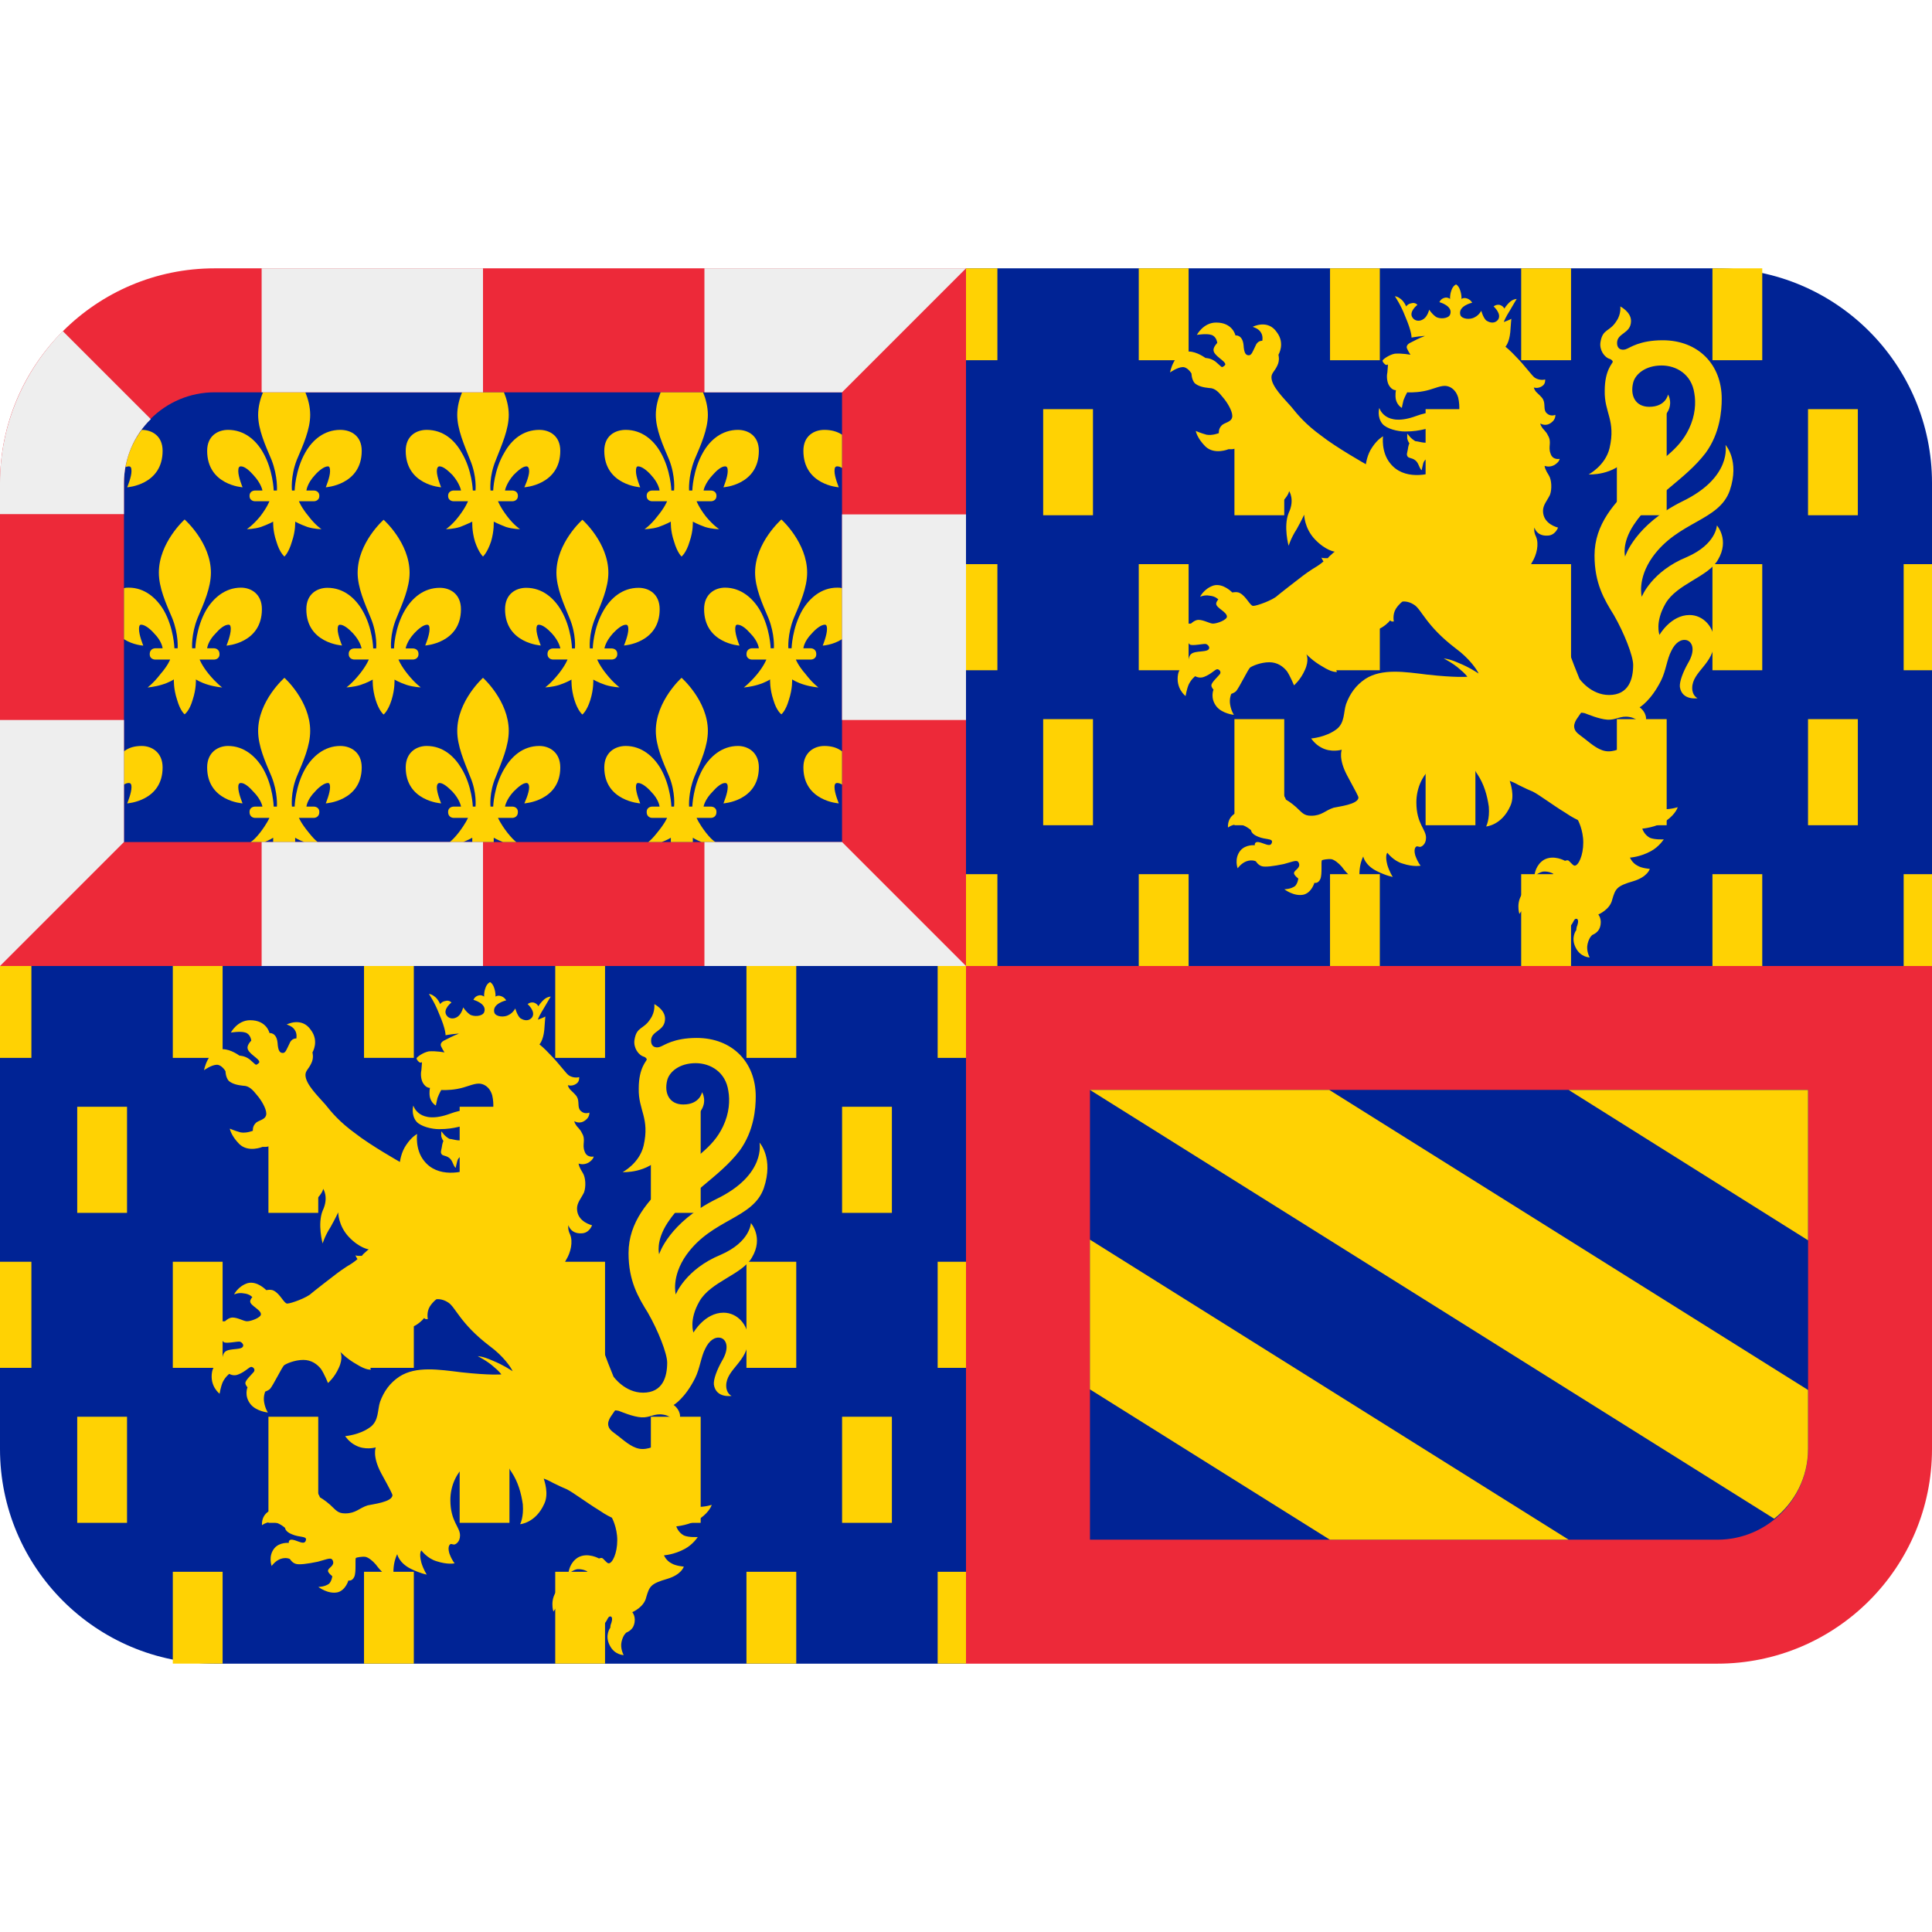 <svg xmlns:dc="http://purl.org/dc/elements/1.1/" xmlns:cc="http://creativecommons.org/ns#" xmlns:rdf="http://www.w3.org/1999/02/22-rdf-syntax-ns#" xmlns:svg="http://www.w3.org/2000/svg" xmlns="http://www.w3.org/2000/svg" viewBox="0 0 45 45" style="enable-background:new 0 0 45 45;" xml:space="preserve" version="1.1" id="svg2"><defs id="defs6"><clipPath id="clipPath16" clipPathUnits="userSpaceOnUse"><path id="path18" d="M 0,36 36,36 36,0 0,0 0,36 Z"/></clipPath></defs><g transform="matrix(1.25,0,0,-1.25,0,45)" id="g10"><g id="g12"><g clip-path="url(#clipPath16)" id="g14"><g id="g20"><path id="path22" style="fill:#ed2939;fill-opacity:1;fill-rule:nonzero;stroke:none" d="m 18,5 h 14 c 2.209,0 4,1.791 4,4 v 9 H 18 Z"/></g><g id="g24"><path id="path26" style="fill:#002395;fill-opacity:1;fill-rule:nonzero;stroke:none" d="M 0,18 V 9 C 0,6.791 1.791,5 4,5 h 14 v 13 z"/></g><g id="g28"><path id="path30" style="fill:#002395;fill-opacity:1;fill-rule:nonzero;stroke:none" d="M 32,31 H 18 V 18 h 18 v 9 c 0,2.209 -1.791,4 -4,4"/></g><g id="g32"><path id="path34" style="fill:#ed2939;fill-opacity:1;fill-rule:nonzero;stroke:none" d="M 18,18 V 31 H 4 C 1.791,31 0,29.209 0,27 v -9 z"/></g><g id="g36"><path id="path38" style="fill:#002395;fill-opacity:1;fill-rule:nonzero;stroke:none" d="m 20.31,7.31 h 11.69 c 0.932,0 1.691,0.759 1.691,1.69 v 6.691 h -13.381 z"/></g><g id="g40"><path id="path42" style="fill:#ffd203;fill-opacity:1;fill-rule:nonzero;stroke:none" d="m 12.792,12.62 c -0.29,-0.41 -0.2,-0.74 -0.2,-0.74 0,0 0.18,0.469 0.84,0.74 0.55,0.24 0.56,0.59 0.56,0.59 0,0 0.24,-0.27 0.02,-0.64 -0.18,-0.32 -0.77,-0.45 -0.98,-0.82 -0.2,-0.35 -0.11,-0.58 -0.11,-0.58 0,0 0.21,0.37 0.56,0.37 0.26,0 0.46,-0.231 0.46,-0.49 0,-0.42 -0.41,-0.56 -0.41,-0.87 0,-0.15 0.1,-0.19 0.1,-0.19 0,0 -0.29,-0.05 -0.33,0.21 -0.01,0.1 0.06,0.28 0.15,0.44 0.15,0.25 0.08,0.4 -0.02,0.43 -0.11,0.029 -0.22,-0.051 -0.29,-0.2 -0.08,-0.15 -0.1,-0.37 -0.19,-0.55 -0.19,-0.38 -0.4,-0.5 -0.4,-0.5 0,0 0.11,-0.07 0.12,-0.2 0,-0.09 -0.04,-0.15 -0.04,-0.15 0,0 -0.12,0.15 -0.27,0.17 -0.17,0.03 -0.25,-0.06 -0.41,-0.05 -0.16,0.009 -0.39,0.11 -0.42,0.12 -0.04,0.01 -0.07,0.01 -0.07,0.01 0,0 -0.03,-0.04 -0.07,-0.1 -0.03,-0.04 -0.06,-0.101 -0.06,-0.15 0,-0.11 0.09,-0.15 0.19,-0.23 0.15,-0.12 0.29,-0.24 0.45,-0.24 0.17,0 0.28,0.099 0.39,0.099 0.11,0 0.23,-0.029 0.23,-0.029 0,0 -0.29,-0.23 -0.29,-0.33 0,-0.141 0.27,-0.17 0.35,-0.2 0.05,-0.021 0.16,-0.12 0.16,-0.15 0,-0.1 -0.06,-0.19 -0.06,-0.32 0,-0.1 0.09,-0.15 0.23,-0.15 0.17,0 0.28,0.04 0.28,0.04 0,0 -0.03,-0.12 -0.21,-0.25 -0.19,-0.13 -0.45,-0.151 -0.45,-0.151 0,0 0.03,-0.109 0.14,-0.169 0.09,-0.041 0.26,-0.03 0.26,-0.03 0,0 -0.09,-0.14 -0.24,-0.22 -0.2,-0.11 -0.39,-0.121 -0.39,-0.121 0,0 0.04,-0.099 0.14,-0.149 0.08,-0.05 0.23,-0.061 0.23,-0.061 0,0 -0.04,-0.149 -0.31,-0.229 -0.31,-0.09 -0.33,-0.14 -0.39,-0.34 -0.04,-0.19 -0.26,-0.28 -0.26,-0.28 0,0 0.08,-0.09 0.03,-0.24 -0.03,-0.1 -0.14,-0.14 -0.14,-0.14 0,0 -0.06,-0.04 -0.09,-0.17 -0.03,-0.13 0.04,-0.25 0.04,-0.25 0,0 -0.17,0 -0.26,0.18 -0.1,0.19 0.01,0.33 0.01,0.33 0,0 0,0.05 0.02,0.09 0.02,0.06 0.02,0.12 -0.02,0.12 -0.06,0 -0.04,-0.1 -0.18,-0.2 -0.14,-0.09 -0.19,-0.05 -0.19,-0.05 0,0 -0.06,-0.031 -0.1,-0.13 -0.05,-0.13 -0.03,-0.231 -0.03,-0.231 0,0 -0.16,0.061 -0.19,0.25 -0.05,0.301 0.16,0.401 0.16,0.401 0,0 0.02,0.05 0.1,0.09 0.06,0.03 0.15,0.07 0.13,0.1 -0.04,0.04 -0.17,-0.051 -0.28,-0.051 -0.09,0 -0.14,0.101 -0.14,0.101 0,0 -0.09,0.06 -0.19,-0.01 -0.08,-0.07 -0.15,-0.18 -0.15,-0.18 0,0 -0.08,0.24 0.09,0.42 0.14,0.14 0.33,0.06 0.33,0.06 0,0 0.05,0.04 0.12,0.04 0.05,0.01 0.11,-0.02 0.14,-0.02 0.04,0 0.17,0.1 0.17,0.129 -0.01,0.021 -0.1,-0.009 -0.18,0.021 -0.06,0.02 -0.04,0.1 -0.04,0.1 0,0 -0.08,0.049 -0.19,0.04 -0.08,-0.02 -0.13,-0.06 -0.16,-0.09 0,0.05 0.03,0.22 0.18,0.31 0.18,0.1 0.39,-0.02 0.39,-0.02 0,0 0.02,0.01 0.05,0.01 0.03,0 0.09,-0.1 0.13,-0.1 0.07,0 0.16,0.189 0.16,0.43 0,0.24 -0.1,0.42 -0.1,0.42 0,0 -0.11,0.049 -0.24,0.14 -0.23,0.14 -0.48,0.33 -0.6,0.39 -0.03,0.01 -0.16,0.07 -0.26,0.12 -0.07,0.04 -0.14,0.07 -0.17,0.08 0.01,-0.04 0.1,-0.28 0.01,-0.47 -0.16,-0.36 -0.45,-0.381 -0.45,-0.381 0,0 0.07,0.131 0.05,0.371 -0.03,0.21 -0.09,0.42 -0.21,0.6 -0.16,0.22 -0.07,0.41 -0.07,0.41 0,0 -0.13,-0.04 -0.3,-0.08 -0.14,-0.04 -0.27,-0.06 -0.43,-0.16 -0.22,-0.15 -0.34,-0.42 -0.34,-0.69 0,-0.4 0.18,-0.5 0.18,-0.66 0,-0.13 -0.09,-0.17 -0.11,-0.17 -0.02,0 -0.04,0.01 -0.06,0.01 -0.01,0 -0.07,-0.03 -0.03,-0.171 0.05,-0.139 0.1,-0.189 0.1,-0.189 0,0 -0.13,-0.03 -0.34,0.04 -0.17,0.05 -0.28,0.2 -0.28,0.2 0,0 -0.05,-0.04 0,-0.23 0.04,-0.13 0.1,-0.22 0.1,-0.22 0,0 -0.12,0.02 -0.3,0.109 -0.22,0.111 -0.25,0.271 -0.25,0.271 0,0 -0.04,-0.07 -0.06,-0.191 -0.02,-0.119 -0.01,-0.279 -0.01,-0.279 0,0 -0.13,0.01 -0.33,0.279 -0.06,0.071 -0.14,0.131 -0.19,0.141 -0.06,0.01 -0.17,-0.01 -0.18,-0.02 -0.02,-0.02 0.01,-0.26 -0.03,-0.35 -0.04,-0.09 -0.11,-0.07 -0.11,-0.07 0,0 -0.05,-0.18 -0.2,-0.22 -0.18,-0.04 -0.36,0.1 -0.36,0.1 0,0 0.12,0 0.2,0.06 0.05,0.05 0.06,0.14 0.06,0.14 0,0 -0.08,0.06 -0.08,0.1 0,0.06 0.13,0.09 0.09,0.19 -0.03,0.07 -0.09,0.03 -0.28,-0.02 -0.19,-0.04 -0.35,-0.06 -0.41,-0.04 -0.07,0.02 -0.11,0.09 -0.11,0.09 0,0 -0.07,0.04 -0.18,0 -0.1,-0.04 -0.16,-0.13 -0.16,-0.13 0,0 -0.07,0.18 0.05,0.33 0.1,0.119 0.27,0.1 0.27,0.1 0,0 -0.02,0.09 0.11,0.05 0.1,-0.031 0.19,-0.09 0.21,0.009 0.01,0.071 -0.12,0.04 -0.26,0.101 -0.13,0.05 -0.13,0.12 -0.13,0.12 0,0 -0.12,0.11 -0.24,0.11 -0.12,0 -0.19,-0.06 -0.19,-0.06 0,0 -0.03,0.229 0.22,0.3 0.19,0.07 0.35,-0.06 0.35,-0.06 0,0 0.06,0.05 0.2,-0.08 0.09,-0.07 0.14,-0.13 0.18,-0.05 0.04,0.079 -0.12,0.11 -0.18,0.21 -0.06,0.08 -0.02,0.14 -0.02,0.14 0,0 -0.03,0.1 -0.12,0.15 -0.08,0.05 -0.21,0.06 -0.21,0.06 0,0 0.14,0.16 0.34,0.12 0.25,-0.05 0.32,-0.271 0.32,-0.271 0,0 0.09,-0.049 0.19,-0.139 0.11,-0.1 0.14,-0.16 0.28,-0.16 0.2,0 0.26,0.1 0.42,0.15 0.08,0.02 0.46,0.06 0.46,0.19 0,0.02 -0.04,0.1 -0.21,0.41 -0.17,0.32 -0.1,0.48 -0.1,0.48 0,0 -0.2,-0.06 -0.38,0.04 -0.12,0.06 -0.19,0.17 -0.19,0.17 0,0 0.27,0.02 0.47,0.17 0.16,0.12 0.13,0.32 0.18,0.47 0.07,0.19 0.18,0.35 0.36,0.469 0.31,0.201 0.74,0.131 1.15,0.081 0.54,-0.06 0.75,-0.04 0.75,-0.04 0,0 -0.04,0.06 -0.14,0.14 -0.12,0.11 -0.3,0.2 -0.3,0.2 0,0 0.09,0 0.27,-0.08 0.22,-0.091 0.33,-0.17 0.38,-0.2 -0.03,0.069 -0.17,0.28 -0.43,0.47 -0.55,0.42 -0.63,0.72 -0.77,0.81 -0.12,0.079 -0.22,0.06 -0.22,0.06 0,0 -0.06,-0.04 -0.12,-0.13 -0.07,-0.11 -0.04,-0.24 -0.04,-0.24 h -0.04 c -0.02,0.01 -0.03,0.02 -0.03,0.02 0,0 -0.04,-0.06 -0.15,-0.131 -0.12,-0.069 -0.27,-0.099 -0.27,-0.25 0,-0.169 0.22,-0.309 0.22,-0.309 0,0 -0.12,-0.04 -0.33,0.019 -0.27,0.08 -0.39,0.211 -0.39,0.211 0,0 -0.06,-0.1 -0.09,-0.24 -0.03,-0.16 0.02,-0.26 0.02,-0.26 0,0 -0.08,-0.02 -0.27,0.1 -0.18,0.1 -0.3,0.229 -0.3,0.229 0,0 0.06,-0.109 -0.03,-0.299 -0.08,-0.18 -0.2,-0.28 -0.2,-0.28 0,0 -0.07,0.17 -0.13,0.26 -0.07,0.09 -0.18,0.17 -0.33,0.17 -0.16,0 -0.32,-0.07 -0.36,-0.101 -0.04,-0.04 -0.2,-0.369 -0.26,-0.439 -0.03,-0.03 -0.09,-0.05 -0.09,-0.05 0,0 -0.04,-0.09 -0.02,-0.2 0.02,-0.12 0.07,-0.19 0.07,-0.19 0,0 -0.21,0.02 -0.32,0.15 -0.13,0.16 -0.06,0.32 -0.06,0.32 0,0 -0.04,0.04 -0.04,0.08 0,0.05 0.11,0.15 0.16,0.21 0.03,0.05 -0.02,0.09 -0.05,0.09 -0.04,0 -0.11,-0.09 -0.24,-0.14 -0.09,-0.041 -0.17,0.01 -0.17,0.01 0,0 -0.07,-0.051 -0.12,-0.15 -0.04,-0.09 -0.06,-0.22 -0.06,-0.22 0,0 -0.19,0.14 -0.14,0.41 0.03,0.15 0.19,0.24 0.19,0.24 0,0 0.01,0.1 0.05,0.129 0.08,0.081 0.34,0.021 0.34,0.121 0,0.03 -0.03,0.06 -0.06,0.07 -0.04,0.01 -0.25,-0.04 -0.3,-0.01 -0.03,0.02 -0.06,0.09 -0.06,0.09 0,0 -0.11,0.01 -0.23,-0.04 -0.12,-0.06 -0.19,-0.14 -0.19,-0.14 0,0 0,0.23 0.17,0.369 0.14,0.121 0.33,0.111 0.33,0.111 0,0 0.07,0.07 0.14,0.07 0.1,0 0.21,-0.07 0.27,-0.07 0.08,0 0.26,0.07 0.26,0.13 0,0.089 -0.2,0.16 -0.2,0.24 0,0.04 0.04,0.08 0.04,0.08 0,0 -0.05,0.06 -0.16,0.07 -0.1,0.02 -0.18,-0.02 -0.18,-0.02 0,0 0.07,0.15 0.25,0.21 0.18,0.05 0.35,-0.13 0.35,-0.13 0,0 0.09,0.02 0.14,-0.01 0.12,-0.06 0.19,-0.24 0.25,-0.24 0.07,0 0.37,0.11 0.45,0.19 0.09,0.07 0.02,0.02 0.24,0.19 0.22,0.17 0.28,0.219 0.42,0.31 0.14,0.08 0.2,0.14 0.2,0.14 0,0 -0.01,0.01 -0.02,0.03 -0.01,0.02 -0.02,0.04 -0.02,0.04 0,0 0.02,-0.011 0.06,-0.011 h 0.06 c 0,0 0.02,0.031 0.07,0.071 0.04,0.04 0.06,0.05 0.06,0.05 0,0 -0.17,0.02 -0.37,0.23 -0.2,0.21 -0.2,0.46 -0.2,0.46 0,0 -0.04,-0.09 -0.14,-0.27 -0.11,-0.17 -0.15,-0.31 -0.15,-0.31 0,0 -0.1,0.36 0,0.61 0.12,0.25 0.01,0.409 0.01,0.409 0,0 0,-0.059 -0.11,-0.179 -0.1,-0.1 -0.18,-0.19 -0.18,-0.19 0,0 0,0.14 0.07,0.48 0.05,0.29 -0.05,0.43 -0.05,0.43 0,0 -0.01,-0.09 -0.06,-0.18 -0.05,-0.09 -0.13,-0.151 -0.13,-0.151 0,0 0.02,0.101 -0.03,0.271 -0.05,0.229 -0.03,0.28 -0.08,0.39 -0.03,0.07 -0.11,0.1 -0.15,0.1 -0.06,0 -0.22,-0.19 -0.35,-0.19 h -0.06 c 0,0 -0.26,-0.111 -0.43,0.05 -0.16,0.16 -0.18,0.29 -0.18,0.29 0,0 0.09,-0.04 0.2,-0.07 0.11,-0.02 0.23,0.03 0.23,0.03 0,0 -0.01,0.08 0.05,0.14 0.05,0.06 0.2,0.06 0.2,0.18 0,0.099 -0.1,0.26 -0.17,0.34 -0.08,0.1 -0.15,0.179 -0.26,0.179 -0.1,0.011 -0.2,0.031 -0.27,0.091 -0.06,0.07 -0.06,0.18 -0.06,0.18 0,0 -0.07,0.12 -0.16,0.12 -0.1,0 -0.24,-0.101 -0.24,-0.101 0,0 0.07,0.391 0.35,0.391 0.15,0 0.31,-0.12 0.31,-0.12 0,0 0.1,0 0.19,-0.07 0.09,-0.08 0.11,-0.1 0.12,-0.1 0.01,0 0.06,0.03 0.06,0.05 0,0.07 -0.22,0.16 -0.22,0.27 0,0.06 0.07,0.13 0.07,0.13 0,0 -0.01,0.12 -0.11,0.15 -0.09,0.03 -0.27,0 -0.27,0 0,0 0.12,0.23 0.36,0.23 0.31,0 0.36,-0.24 0.36,-0.24 0,0 0.13,0.019 0.15,-0.18 0.01,-0.15 0.04,-0.19 0.1,-0.19 0.05,0 0.07,0.07 0.12,0.17 0.04,0.11 0.13,0.1 0.13,0.1 0,0 0.02,0.09 -0.03,0.159 -0.04,0.071 -0.15,0.101 -0.15,0.101 0,0 0.28,0.149 0.45,-0.101 0.16,-0.21 0.03,-0.419 0.03,-0.419 0,0 0.03,-0.1 -0.02,-0.2 -0.05,-0.11 -0.11,-0.14 -0.11,-0.22 0,-0.17 0.23,-0.39 0.37,-0.55 0.12,-0.151 0.27,-0.33 0.56,-0.54 0.28,-0.22 0.83,-0.531 0.83,-0.531 0,0 0.02,0.181 0.12,0.321 0.1,0.15 0.2,0.2 0.2,0.2 0,0 -0.04,-0.29 0.13,-0.5 0.25,-0.32 0.71,-0.23 0.96,-0.12 0.19,0.08 0.17,0.19 0.17,0.19 0,0 -0.07,0.02 -0.23,0.01 -0.16,-0.01 -0.23,-0.01 -0.23,-0.01 0,0 -0.03,-0.01 -0.05,-0.07 -0.02,-0.07 -0.03,-0.13 -0.03,-0.13 0,0 -0.02,0 -0.06,0.1 -0.06,0.14 -0.17,0.11 -0.2,0.15 -0.03,0.04 -0.01,0.069 0,0.13 0.01,0.08 0.03,0.12 0.03,0.12 0,0 -0.03,0.04 -0.04,0.09 v 0.09 c 0,0 0.02,-0.02 0.06,-0.071 0.04,-0.04 0.09,-0.069 0.09,-0.069 0.11,-0.011 0.17,-0.06 0.36,0 0.23,0.08 0.31,0.21 0.31,0.21 0,0 -0.09,0.05 -0.26,0.05 -0.18,0 -0.28,-0.08 -0.6,-0.08 -0.14,0 -0.34,0.05 -0.42,0.139 -0.11,0.131 -0.06,0.301 -0.06,0.301 0,0 0.1,-0.37 0.69,-0.15 0.43,0.16 0.79,0.019 0.79,0.019 0,0 0.03,0.151 -0.01,0.321 -0.05,0.17 -0.17,0.219 -0.25,0.219 -0.11,0 -0.23,-0.069 -0.4,-0.099 -0.16,-0.03 -0.3,-0.02 -0.3,-0.02 0,0 -0.04,-0.07 -0.07,-0.15 -0.02,-0.08 -0.03,-0.14 -0.03,-0.14 0,0 -0.08,0.04 -0.11,0.15 -0.02,0.09 0,0.18 0,0.18 0,0 -0.07,-0.01 -0.13,0.09 -0.03,0.05 -0.05,0.15 -0.03,0.239 0.01,0.091 0.01,0.151 0.01,0.151 0,0 -0.01,-0.01 -0.03,-0.01 -0.02,0 -0.07,0.05 -0.07,0.08 0,0.02 0.12,0.11 0.23,0.13 0.14,0.01 0.29,-0.02 0.29,-0.02 0,0 -0.07,0.11 -0.07,0.14 0,0.02 0.01,0.06 0.08,0.09 0.06,0.03 0.15,0.08 0.26,0.12 0,0 -0.05,0 -0.12,-0.01 -0.08,-0.01 -0.13,-0.02 -0.13,-0.02 0,0 0.01,0.099 -0.12,0.4 -0.08,0.21 -0.19,0.37 -0.19,0.37 0,0 0.05,0 0.12,-0.06 0.06,-0.05 0.09,-0.13 0.09,-0.13 0,0 0.03,0.05 0.1,0.059 0.07,0.021 0.11,-0.029 0.11,-0.029 0,0 -0.17,-0.13 -0.09,-0.24 0.04,-0.061 0.13,-0.08 0.21,-0.021 0.07,0.051 0.1,0.171 0.1,0.171 0,0 0.04,-0.07 0.12,-0.131 0.07,-0.049 0.24,-0.04 0.27,0.041 0.06,0.16 -0.2,0.23 -0.2,0.23 0,0 0.02,0.06 0.09,0.08 0.06,0.02 0.11,-0.02 0.11,-0.02 0,0 -0.01,0.06 0.02,0.15 0.03,0.1 0.09,0.12 0.09,0.12 0,0 0.05,-0.02 0.08,-0.12 0.03,-0.1 0.02,-0.15 0.02,-0.15 0,0 0.04,0.03 0.1,0.01 0.07,-0.02 0.1,-0.08 0.1,-0.08 0,0 -0.27,-0.06 -0.22,-0.23 0.03,-0.08 0.19,-0.09 0.27,-0.04 0.08,0.04 0.12,0.12 0.12,0.12 0,0 0.03,-0.12 0.09,-0.18 0.09,-0.06 0.17,-0.05 0.22,0.01 0.08,0.11 -0.08,0.25 -0.08,0.25 0,0 0.04,0.04 0.11,0.03 0.07,-0.02 0.09,-0.07 0.09,-0.07 0,0 0.04,0.07 0.11,0.13 0.06,0.05 0.12,0.05 0.12,0.05 0,0 -0.05,-0.081 -0.13,-0.22 -0.07,-0.111 -0.1,-0.18 -0.11,-0.21 0.11,0.04 0.14,0.059 0.14,0.059 0,0 -0.01,-0.099 -0.02,-0.25 -0.02,-0.199 -0.09,-0.269 -0.09,-0.269 0,0 0.09,-0.07 0.2,-0.191 0.16,-0.159 0.3,-0.359 0.35,-0.389 0.1,-0.06 0.19,-0.03 0.19,-0.03 0,0 0.01,-0.081 -0.05,-0.121 -0.08,-0.059 -0.16,-0.029 -0.16,-0.029 0,0 0,-0.03 0.04,-0.08 0.04,-0.04 0.11,-0.101 0.13,-0.141 0.05,-0.089 0,-0.199 0.07,-0.259 0.07,-0.07 0.16,-0.031 0.16,-0.031 0,0 0.01,-0.079 -0.07,-0.139 -0.11,-0.09 -0.21,-0.02 -0.21,-0.02 0,0 0,-0.03 0.03,-0.07 0.02,-0.04 0.08,-0.08 0.11,-0.15 0.08,-0.13 0,-0.21 0.05,-0.34 0.04,-0.13 0.17,-0.1 0.17,-0.1 0,0 0,-0.05 -0.09,-0.11 -0.1,-0.06 -0.19,-0.02 -0.19,-0.02 0,-0.02 0.01,-0.07 0.08,-0.18 0.05,-0.081 0.06,-0.25 0.02,-0.36 -0.06,-0.12 -0.13,-0.19 -0.13,-0.3 0,-0.25 0.28,-0.31 0.28,-0.31 0,0 -0.05,-0.151 -0.2,-0.151 -0.2,-0.009 -0.24,0.151 -0.24,0.151 0,0 -0.02,-0.071 0.03,-0.17 0.06,-0.14 0.01,-0.34 -0.07,-0.47 -0.13,-0.23 -0.15,-0.33 -0.15,-0.33 0,0 0.05,-0.17 0.18,-0.34 0.12,-0.17 0.35,-0.41 0.49,-0.65 0.12,-0.21 0.19,-0.43 0.26,-0.611 0.06,-0.149 0.1,-0.25 0.1,-0.25 0,0 0.21,-0.299 0.55,-0.299 0.37,0 0.45,0.299 0.45,0.56 0,0.17 -0.17,0.6 -0.36,0.93 -0.18,0.29 -0.36,0.59 -0.36,1.11 0,0.58 0.37,0.99 0.78,1.369 0.45,0.431 0.78,0.571 0.98,0.991 0.12,0.25 0.13,0.49 0.1,0.66 -0.05,0.36 -0.34,0.52 -0.61,0.52 -0.3,0 -0.49,-0.16 -0.53,-0.32 -0.06,-0.24 0.04,-0.45 0.3,-0.45 0.31,0 0.35,0.23 0.35,0.23 0,0 0.11,-0.18 -0.04,-0.37 -0.2,-0.24 -0.54,-0.11 -0.54,-0.11 0,0 0.1,-0.38 -0.17,-0.7 -0.27,-0.34 -0.73,-0.31 -0.73,-0.31 0,0 0.31,0.16 0.39,0.49 0.12,0.52 -0.1,0.659 -0.09,1.07 0,0.39 0.15,0.51 0.15,0.54 0,0.009 -0.02,0.04 -0.05,0.049 -0.11,0.031 -0.2,0.171 -0.18,0.311 0.04,0.26 0.17,0.189 0.3,0.399 0.09,0.131 0.07,0.271 0.07,0.271 0,0 0.2,-0.1 0.2,-0.271 0,-0.239 -0.26,-0.219 -0.26,-0.409 0,-0.14 0.12,-0.14 0.18,-0.11 0.06,0.019 0.24,0.16 0.67,0.16 0.66,0 1.1,-0.45 1.1,-1.09 0,-0.221 -0.03,-0.64 -0.3,-1.011 -0.39,-0.509 -0.97,-0.779 -1.34,-1.339 -0.23,-0.35 -0.16,-0.59 -0.16,-0.59 0,0 0.18,0.59 1.07,1.03 0.93,0.45 0.8,1.05 0.8,1.05 0,0 0.27,-0.29 0.08,-0.85 -0.2,-0.57 -0.96,-0.57 -1.44,-1.24"/></g><g id="g44"><path id="path46" style="fill:#ffd203;fill-opacity:1;fill-rule:nonzero;stroke:none" d="m 30.792,25.62 c -0.29,-0.41 -0.2,-0.74 -0.2,-0.74 0,0 0.179,0.47 0.84,0.74 0.55,0.24 0.56,0.59 0.56,0.59 0,0 0.24,-0.27 0.02,-0.64 -0.18,-0.32 -0.77,-0.45 -0.98,-0.82 -0.2,-0.35 -0.11,-0.58 -0.11,-0.58 0,0 0.21,0.37 0.56,0.37 0.26,0 0.46,-0.23 0.46,-0.49 0,-0.42 -0.41,-0.56 -0.41,-0.87 0,-0.15 0.1,-0.19 0.1,-0.19 0,0 -0.29,-0.05 -0.33,0.21 -0.01,0.1 0.06,0.28 0.15,0.44 0.15,0.25 0.08,0.4 -0.02,0.43 -0.11,0.03 -0.22,-0.05 -0.29,-0.2 -0.08,-0.15 -0.1,-0.37 -0.19,-0.55 -0.19,-0.38 -0.4,-0.5 -0.4,-0.5 0,0 0.11,-0.07 0.12,-0.2 0,-0.09 -0.04,-0.15 -0.04,-0.15 0,0 -0.12,0.15 -0.27,0.17 -0.17,0.03 -0.25,-0.06 -0.41,-0.05 -0.16,0.01 -0.39,0.11 -0.42,0.12 -0.04,0.01 -0.07,0.01 -0.07,0.01 0,0 -0.03,-0.04 -0.07,-0.1 -0.03,-0.04 -0.06,-0.1 -0.06,-0.15 0,-0.11 0.09,-0.15 0.189,-0.23 0.151,-0.12 0.291,-0.24 0.451,-0.24 0.17,0 0.28,0.1 0.39,0.1 0.11,0 0.23,-0.03 0.23,-0.03 0,0 -0.29,-0.23 -0.29,-0.33 0,-0.14 0.27,-0.17 0.35,-0.2 0.05,-0.02 0.16,-0.12 0.16,-0.15 0,-0.1 -0.06,-0.19 -0.06,-0.32 0,-0.1 0.09,-0.15 0.23,-0.15 0.17,0 0.28,0.04 0.28,0.04 0,0 -0.03,-0.12 -0.21,-0.25 -0.19,-0.13 -0.45,-0.15 -0.45,-0.15 0,0 0.03,-0.11 0.14,-0.17 0.09,-0.04 0.26,-0.03 0.26,-0.03 0,0 -0.09,-0.14 -0.24,-0.22 -0.2,-0.11 -0.39,-0.12 -0.39,-0.12 0,0 0.04,-0.1 0.14,-0.15 0.08,-0.05 0.23,-0.06 0.23,-0.06 0,0 -0.04,-0.15 -0.31,-0.23 -0.31,-0.09 -0.33,-0.14 -0.39,-0.34 -0.04,-0.19 -0.26,-0.28 -0.26,-0.28 0,0 0.08,-0.09 0.03,-0.24 -0.03,-0.1 -0.14,-0.14 -0.14,-0.14 0,0 -0.06,-0.04 -0.09,-0.17 -0.03,-0.13 0.04,-0.25 0.04,-0.25 0,0 -0.17,0 -0.26,0.18 -0.1,0.19 0.01,0.33 0.01,0.33 0,0 0,0.05 0.02,0.09 0.02,0.06 0.02,0.12 -0.02,0.12 -0.06,0 -0.04,-0.1 -0.18,-0.2 -0.14,-0.09 -0.19,-0.05 -0.19,-0.05 0,0 -0.06,-0.03 -0.1,-0.13 -0.05,-0.13 -0.03,-0.23 -0.03,-0.23 0,0 -0.16,0.06 -0.19,0.25 -0.05,0.3 0.16,0.4 0.16,0.4 0,0 0.02,0.05 0.1,0.09 0.06,0.03 0.15,0.07 0.13,0.1 -0.04,0.04 -0.17,-0.05 -0.28,-0.05 -0.09,0 -0.14,0.1 -0.14,0.1 0,0 -0.09,0.06 -0.19,-0.01 -0.08,-0.07 -0.15,-0.18 -0.15,-0.18 0,0 -0.08,0.24 0.09,0.42 0.14,0.14 0.33,0.06 0.33,0.06 0,0 0.05,0.04 0.12,0.04 0.05,0.01 0.11,-0.02 0.14,-0.02 0.04,0 0.17,0.1 0.17,0.13 -0.01,0.02 -0.1,-0.01 -0.18,0.02 -0.06,0.02 -0.04,0.1 -0.04,0.1 0,0 -0.08,0.05 -0.19,0.04 -0.08,-0.02 -0.13,-0.06 -0.16,-0.09 0,0.05 0.03,0.22 0.179,0.31 0.181,0.1 0.391,-0.02 0.391,-0.02 0,0 0.02,0.01 0.05,0.01 0.03,0 0.09,-0.1 0.13,-0.1 0.07,0 0.16,0.19 0.16,0.43 0,0.24 -0.1,0.42 -0.1,0.42 0,0 -0.11,0.05 -0.24,0.14 -0.23,0.14 -0.48,0.33 -0.6,0.39 -0.03,0.01 -0.16,0.07 -0.26,0.12 -0.07,0.04 -0.14,0.07 -0.17,0.08 0.01,-0.04 0.1,-0.28 0.01,-0.47 -0.16,-0.36 -0.45,-0.38 -0.45,-0.38 0,0 0.07,0.13 0.05,0.37 -0.03,0.21 -0.09,0.42 -0.21,0.6 -0.16,0.22 -0.07,0.41 -0.07,0.41 0,0 -0.13,-0.04 -0.3,-0.08 -0.141,-0.04 -0.27,-0.06 -0.43,-0.16 -0.22,-0.15 -0.34,-0.42 -0.34,-0.69 0,-0.4 0.18,-0.5 0.18,-0.66 0,-0.13 -0.09,-0.17 -0.11,-0.17 -0.02,0 -0.04,0.01 -0.06,0.01 -0.01,0 -0.07,-0.03 -0.03,-0.17 0.05,-0.14 0.1,-0.19 0.1,-0.19 0,0 -0.13,-0.03 -0.34,0.04 -0.17,0.05 -0.28,0.2 -0.28,0.2 0,0 -0.05,-0.04 0,-0.23 0.04,-0.13 0.1,-0.22 0.1,-0.22 0,0 -0.12,0.02 -0.3,0.11 -0.22,0.11 -0.25,0.27 -0.25,0.27 0,0 -0.04,-0.07 -0.06,-0.19 -0.02,-0.12 -0.01,-0.28 -0.01,-0.28 0,0 -0.13,0.01 -0.33,0.28 -0.06,0.07 -0.14,0.13 -0.19,0.14 -0.06,0.01 -0.17,-0.01 -0.18,-0.02 -0.02,-0.02 0.01,-0.26 -0.03,-0.35 -0.04,-0.09 -0.11,-0.07 -0.11,-0.07 0,0 -0.05,-0.18 -0.2,-0.22 -0.18,-0.04 -0.36,0.1 -0.36,0.1 0,0 0.12,0 0.2,0.06 0.05,0.05 0.06,0.14 0.06,0.14 0,0 -0.08,0.06 -0.08,0.1 0,0.06 0.13,0.09 0.09,0.19 -0.03,0.07 -0.09,0.03 -0.28,-0.02 -0.19,-0.04 -0.35,-0.06 -0.41,-0.04 -0.07,0.02 -0.11,0.09 -0.11,0.09 0,0 -0.07,0.04 -0.18,0 -0.1,-0.04 -0.16,-0.13 -0.16,-0.13 0,0 -0.07,0.18 0.05,0.33 0.1,0.12 0.27,0.1 0.27,0.1 0,0 -0.02,0.09 0.11,0.05 0.1,-0.03 0.19,-0.09 0.21,0.01 0.01,0.07 -0.12,0.04 -0.26,0.1 -0.13,0.05 -0.13,0.12 -0.13,0.12 0,0 -0.12,0.11 -0.24,0.11 -0.12,0 -0.19,-0.06 -0.19,-0.06 0,0 -0.03,0.23 0.22,0.3 0.19,0.07 0.35,-0.06 0.35,-0.06 0,0 0.06,0.05 0.2,-0.08 0.09,-0.07 0.14,-0.13 0.18,-0.05 0.04,0.08 -0.12,0.11 -0.18,0.21 -0.06,0.08 -0.02,0.14 -0.02,0.14 0,0 -0.03,0.1 -0.12,0.15 -0.08,0.05 -0.21,0.06 -0.21,0.06 0,0 0.14,0.16 0.34,0.12 0.25,-0.05 0.32,-0.27 0.32,-0.27 0,0 0.09,-0.05 0.19,-0.14 0.11,-0.1 0.14,-0.16 0.28,-0.16 0.2,0 0.26,0.1 0.42,0.15 0.08,0.02 0.46,0.06 0.46,0.19 0,0.02 -0.041,0.1 -0.21,0.41 -0.17,0.32 -0.1,0.48 -0.1,0.48 0,0 -0.2,-0.06 -0.38,0.04 -0.12,0.06 -0.19,0.17 -0.19,0.17 0,0 0.27,0.02 0.47,0.17 0.16,0.12 0.13,0.32 0.18,0.47 0.07,0.19 0.18,0.35 0.36,0.47 0.31,0.2 0.74,0.13 1.15,0.08 0.54,-0.06 0.75,-0.04 0.75,-0.04 0,0 -0.04,0.06 -0.14,0.14 -0.12,0.11 -0.3,0.2 -0.3,0.2 0,0 0.09,0 0.27,-0.08 0.22,-0.09 0.33,-0.17 0.38,-0.2 -0.031,0.07 -0.17,0.28 -0.43,0.47 -0.55,0.42 -0.63,0.72 -0.77,0.81 -0.12,0.08 -0.22,0.06 -0.22,0.06 0,0 -0.06,-0.04 -0.12,-0.13 -0.07,-0.11 -0.04,-0.24 -0.04,-0.24 h -0.04 c -0.02,0.01 -0.03,0.02 -0.03,0.02 0,0 -0.04,-0.06 -0.15,-0.13 -0.12,-0.07 -0.27,-0.1 -0.27,-0.25 0,-0.17 0.22,-0.31 0.22,-0.31 0,0 -0.12,-0.04 -0.33,0.02 -0.27,0.08 -0.39,0.21 -0.39,0.21 0,0 -0.06,-0.1 -0.09,-0.24 -0.03,-0.16 0.02,-0.26 0.02,-0.26 0,0 -0.08,-0.02 -0.27,0.1 -0.18,0.1 -0.3,0.23 -0.3,0.23 0,0 0.06,-0.11 -0.03,-0.3 -0.08,-0.18 -0.2,-0.28 -0.2,-0.28 0,0 -0.07,0.17 -0.13,0.26 -0.07,0.09 -0.18,0.17 -0.33,0.17 -0.16,0 -0.32,-0.07 -0.36,-0.1 -0.04,-0.04 -0.2,-0.37 -0.26,-0.44 -0.03,-0.03 -0.09,-0.05 -0.09,-0.05 0,0 -0.04,-0.09 -0.02,-0.2 0.02,-0.12 0.07,-0.19 0.07,-0.19 0,0 -0.21,0.02 -0.32,0.15 -0.13,0.16 -0.06,0.32 -0.06,0.32 0,0 -0.04,0.04 -0.04,0.08 0,0.05 0.11,0.15 0.16,0.21 0.03,0.05 -0.02,0.09 -0.05,0.09 -0.04,0 -0.11,-0.09 -0.24,-0.14 -0.09,-0.04 -0.171,0.01 -0.171,0.01 0,0 -0.069,-0.05 -0.119,-0.15 -0.04,-0.09 -0.06,-0.22 -0.06,-0.22 0,0 -0.19,0.14 -0.14,0.41 0.03,0.15 0.19,0.24 0.19,0.24 0,0 0.01,0.1 0.05,0.13 0.079,0.08 0.34,0.02 0.34,0.12 0,0.03 -0.03,0.06 -0.06,0.07 -0.04,0.01 -0.25,-0.04 -0.3,-0.01 -0.03,0.02 -0.06,0.09 -0.06,0.09 0,0 -0.11,0.01 -0.23,-0.04 -0.12,-0.06 -0.19,-0.14 -0.19,-0.14 0,0 0,0.23 0.17,0.37 0.14,0.12 0.33,0.11 0.33,0.11 0,0 0.07,0.07 0.14,0.07 0.1,0 0.21,-0.07 0.27,-0.07 0.08,0 0.26,0.07 0.26,0.13 0,0.09 -0.2,0.16 -0.2,0.24 0,0.04 0.04,0.08 0.04,0.08 0,0 -0.05,0.06 -0.16,0.07 -0.1,0.02 -0.18,-0.02 -0.18,-0.02 0,0 0.07,0.15 0.25,0.21 0.18,0.05 0.35,-0.13 0.35,-0.13 0,0 0.09,0.02 0.14,-0.01 0.12,-0.06 0.19,-0.24 0.25,-0.24 0.07,0 0.37,0.11 0.45,0.19 0.09,0.07 0.02,0.02 0.24,0.19 0.22,0.17 0.28,0.22 0.42,0.31 0.14,0.08 0.2,0.14 0.2,0.14 0,0 -0.01,0.01 -0.02,0.03 l -0.02,0.04 c 0,0 0.02,-0.01 0.06,-0.01 h 0.06 c 0,0 0.02,0.03 0.07,0.07 0.04,0.04 0.06,0.05 0.06,0.05 0,0 -0.17,0.02 -0.37,0.23 -0.2,0.21 -0.2,0.46 -0.2,0.46 0,0 -0.04,-0.09 -0.14,-0.27 -0.11,-0.17 -0.15,-0.31 -0.15,-0.31 0,0 -0.1,0.36 0,0.61 0.12,0.25 0.009,0.41 0.009,0.41 0,0 0,-0.06 -0.109,-0.18 -0.1,-0.1 -0.18,-0.19 -0.18,-0.19 0,0 0,0.14 0.07,0.48 0.05,0.29 -0.05,0.43 -0.05,0.43 0,0 -0.01,-0.09 -0.06,-0.18 -0.05,-0.09 -0.13,-0.15 -0.13,-0.15 0,0 0.02,0.1 -0.03,0.27 -0.05,0.23 -0.03,0.28 -0.08,0.39 -0.03,0.07 -0.11,0.1 -0.15,0.1 -0.06,0 -0.22,-0.19 -0.35,-0.19 h -0.06 c 0,0 -0.26,-0.11 -0.43,0.05 -0.16,0.16 -0.18,0.29 -0.18,0.29 0,0 0.09,-0.04 0.2,-0.07 0.11,-0.02 0.23,0.03 0.23,0.03 0,0 -0.01,0.08 0.05,0.14 0.05,0.06 0.2,0.06 0.2,0.18 0,0.1 -0.1,0.26 -0.17,0.34 -0.08,0.1 -0.15,0.18 -0.26,0.18 -0.1,0.01 -0.2,0.03 -0.27,0.09 -0.06,0.07 -0.06,0.18 -0.06,0.18 0,0 -0.07,0.12 -0.16,0.12 -0.1,0 -0.24,-0.1 -0.24,-0.1 0,0 0.07,0.39 0.35,0.39 0.15,0 0.31,-0.12 0.31,-0.12 0,0 0.1,0 0.19,-0.07 0.09,-0.08 0.11,-0.1 0.119,-0.1 0.011,0 0.061,0.03 0.061,0.05 0,0.07 -0.22,0.16 -0.22,0.27 0,0.06 0.07,0.13 0.07,0.13 0,0 -0.01,0.12 -0.11,0.15 -0.09,0.03 -0.27,0 -0.27,0 0,0 0.12,0.23 0.36,0.23 0.31,0 0.359,-0.24 0.359,-0.24 0,0 0.131,0.02 0.151,-0.18 0.01,-0.15 0.04,-0.19 0.099,-0.19 0.051,0 0.071,0.07 0.121,0.17 0.04,0.11 0.129,0.1 0.129,0.1 0,0 0.021,0.09 -0.029,0.16 -0.04,0.07 -0.15,0.1 -0.15,0.1 0,0 0.28,0.15 0.45,-0.1 0.16,-0.21 0.03,-0.42 0.03,-0.42 0,0 0.03,-0.1 -0.02,-0.2 -0.05,-0.11 -0.11,-0.14 -0.11,-0.22 0,-0.17 0.23,-0.39 0.37,-0.55 0.12,-0.15 0.27,-0.33 0.56,-0.54 0.28,-0.22 0.83,-0.53 0.83,-0.53 0,0 0.02,0.18 0.12,0.32 0.1,0.15 0.199,0.2 0.199,0.2 0,0 -0.039,-0.29 0.131,-0.5 0.25,-0.32 0.71,-0.23 0.96,-0.12 0.19,0.08 0.17,0.19 0.17,0.19 0,0 -0.07,0.02 -0.23,0.01 -0.16,-0.01 -0.23,-0.01 -0.23,-0.01 0,0 -0.03,-0.01 -0.051,-0.07 -0.019,-0.07 -0.029,-0.13 -0.029,-0.13 0,0 -0.02,0 -0.06,0.1 -0.06,0.14 -0.17,0.11 -0.2,0.15 -0.03,0.04 -0.01,0.07 0,0.13 0.01,0.08 0.03,0.12 0.03,0.12 0,0 -0.03,0.04 -0.04,0.09 v 0.09 c 0,0 0.02,-0.02 0.06,-0.07 0.04,-0.04 0.09,-0.07 0.09,-0.07 0.11,-0.01 0.17,-0.06 0.36,0 0.23,0.08 0.31,0.21 0.31,0.21 0,0 -0.09,0.05 -0.26,0.05 -0.18,0 -0.28,-0.08 -0.6,-0.08 -0.14,0 -0.34,0.05 -0.42,0.14 -0.11,0.13 -0.06,0.3 -0.06,0.3 0,0 0.1,-0.37 0.69,-0.15 0.43,0.16 0.79,0.02 0.79,0.02 0,0 0.03,0.15 -0.01,0.32 -0.05,0.17 -0.17,0.22 -0.25,0.22 -0.11,0 -0.23,-0.07 -0.401,-0.1 -0.159,-0.03 -0.299,-0.02 -0.299,-0.02 0,0 -0.04,-0.07 -0.07,-0.15 -0.02,-0.08 -0.03,-0.14 -0.03,-0.14 0,0 -0.08,0.04 -0.11,0.15 -0.02,0.09 0,0.18 0,0.18 0,0 -0.07,-0.01 -0.13,0.09 -0.03,0.05 -0.05,0.15 -0.03,0.24 0.01,0.09 0.01,0.15 0.01,0.15 0,0 -0.01,-0.01 -0.03,-0.01 -0.02,0 -0.07,0.05 -0.07,0.08 0,0.02 0.12,0.11 0.23,0.13 0.14,0.01 0.29,-0.02 0.29,-0.02 0,0 -0.07,0.11 -0.07,0.14 0,0.02 0.01,0.06 0.08,0.09 0.06,0.03 0.15,0.08 0.26,0.12 0,0 -0.05,0 -0.12,-0.01 -0.08,-0.01 -0.13,-0.02 -0.13,-0.02 0,0 0.01,0.1 -0.12,0.4 -0.08,0.21 -0.19,0.37 -0.19,0.37 0,0 0.05,0 0.12,-0.06 0.06,-0.05 0.09,-0.13 0.09,-0.13 0,0 0.03,0.05 0.1,0.06 0.07,0.02 0.11,-0.03 0.11,-0.03 0,0 -0.17,-0.13 -0.09,-0.24 0.04,-0.06 0.13,-0.08 0.21,-0.02 0.07,0.05 0.1,0.17 0.1,0.17 0,0 0.04,-0.07 0.12,-0.13 0.07,-0.05 0.24,-0.04 0.269,0.04 0.061,0.16 -0.199,0.23 -0.199,0.23 0,0 0.02,0.06 0.09,0.08 0.06,0.02 0.109,-0.02 0.109,-0.02 0,0 -0.009,0.06 0.021,0.15 0.03,0.1 0.09,0.12 0.09,0.12 0,0 0.05,-0.02 0.08,-0.12 0.03,-0.1 0.02,-0.15 0.02,-0.15 0,0 0.039,0.03 0.1,0.01 0.07,-0.02 0.1,-0.08 0.1,-0.08 0,0 -0.27,-0.06 -0.22,-0.23 0.03,-0.08 0.19,-0.09 0.27,-0.04 0.08,0.04 0.12,0.12 0.12,0.12 0,0 0.03,-0.12 0.09,-0.18 0.09,-0.06 0.17,-0.05 0.22,0.01 0.08,0.11 -0.08,0.25 -0.08,0.25 0,0 0.04,0.04 0.11,0.03 0.07,-0.02 0.09,-0.07 0.09,-0.07 0,0 0.04,0.07 0.11,0.13 0.06,0.05 0.12,0.05 0.12,0.05 0,0 -0.05,-0.08 -0.13,-0.22 -0.07,-0.11 -0.1,-0.18 -0.111,-0.21 0.111,0.04 0.141,0.06 0.141,0.06 0,0 -0.01,-0.1 -0.02,-0.25 -0.02,-0.2 -0.09,-0.27 -0.09,-0.27 0,0 0.09,-0.07 0.2,-0.19 0.16,-0.16 0.3,-0.36 0.35,-0.39 0.1,-0.06 0.19,-0.03 0.19,-0.03 0,0 0.01,-0.08 -0.05,-0.12 -0.08,-0.06 -0.16,-0.03 -0.16,-0.03 0,0 0,-0.03 0.04,-0.08 0.04,-0.04 0.11,-0.1 0.13,-0.14 0.05,-0.09 0,-0.2 0.07,-0.26 0.07,-0.07 0.16,-0.03 0.16,-0.03 0,0 0.01,-0.08 -0.07,-0.14 -0.11,-0.09 -0.21,-0.02 -0.21,-0.02 0,0 0,-0.03 0.03,-0.07 0.02,-0.04 0.08,-0.08 0.11,-0.15 0.08,-0.13 0,-0.21 0.05,-0.34 0.04,-0.13 0.17,-0.1 0.17,-0.1 0,0 0,-0.05 -0.09,-0.11 -0.1,-0.06 -0.19,-0.02 -0.19,-0.02 0,-0.02 0.01,-0.07 0.08,-0.18 0.05,-0.08 0.06,-0.25 0.02,-0.36 -0.06,-0.12 -0.13,-0.19 -0.13,-0.3 0,-0.25 0.28,-0.31 0.28,-0.31 0,0 -0.05,-0.15 -0.2,-0.15 -0.2,-0.01 -0.24,0.15 -0.24,0.15 0,0 -0.02,-0.07 0.03,-0.17 0.06,-0.14 0.01,-0.34 -0.07,-0.47 -0.13,-0.23 -0.15,-0.33 -0.15,-0.33 0,0 0.05,-0.17 0.18,-0.34 0.12,-0.17 0.35,-0.41 0.49,-0.65 0.12,-0.21 0.19,-0.43 0.26,-0.61 0.06,-0.15 0.1,-0.25 0.1,-0.25 0,0 0.21,-0.3 0.55,-0.3 0.37,0 0.45,0.3 0.45,0.56 0,0.17 -0.17,0.6 -0.36,0.93 -0.18,0.29 -0.36,0.59 -0.36,1.11 0,0.58 0.37,0.99 0.78,1.37 0.45,0.43 0.779,0.57 0.98,0.99 0.12,0.25 0.13,0.49 0.1,0.66 -0.051,0.36 -0.34,0.52 -0.61,0.52 -0.3,0 -0.49,-0.16 -0.53,-0.32 -0.06,-0.24 0.04,-0.45 0.3,-0.45 0.31,0 0.35,0.23 0.35,0.23 0,0 0.11,-0.18 -0.04,-0.37 -0.2,-0.24 -0.54,-0.11 -0.54,-0.11 0,0 0.1,-0.38 -0.17,-0.7 -0.27,-0.34 -0.73,-0.31 -0.73,-0.31 0,0 0.31,0.16 0.39,0.49 0.12,0.52 -0.1,0.66 -0.09,1.07 0,0.39 0.15,0.51 0.15,0.54 0,0.01 -0.02,0.04 -0.05,0.05 -0.11,0.03 -0.2,0.17 -0.18,0.31 0.04,0.26 0.17,0.19 0.3,0.4 0.09,0.13 0.07,0.27 0.07,0.27 0,0 0.2,-0.1 0.2,-0.27 0,-0.24 -0.26,-0.22 -0.26,-0.41 0,-0.14 0.12,-0.14 0.18,-0.11 0.06,0.02 0.24,0.16 0.67,0.16 0.66,0 1.1,-0.45 1.1,-1.09 0,-0.22 -0.03,-0.64 -0.3,-1.01 -0.39,-0.51 -0.97,-0.78 -1.34,-1.34 -0.23,-0.35 -0.16,-0.59 -0.16,-0.59 0,0 0.18,0.59 1.07,1.03 0.93,0.45 0.8,1.05 0.8,1.05 0,0 0.27,-0.29 0.08,-0.85 -0.2,-0.57 -0.961,-0.57 -1.44,-1.24"/></g><g id="g48"><path id="path50" style="fill:#ffd203;fill-opacity:1;fill-rule:nonzero;stroke:none" d="m 33.69,15.69 v -2.801 l -4.46,2.801 z"/></g><g id="g52"><path id="path54" style="fill:#ffd203;fill-opacity:1;fill-rule:nonzero;stroke:none" d="m 33.69,10.1 v -1.1 c 0,-0.53 -0.25,-1 -0.631,-1.299 l -12.75,7.99 h 4.46 z"/></g><g id="g56"><path id="path58" style="fill:#ffd203;fill-opacity:1;fill-rule:nonzero;stroke:none" d="m 29.23,7.31 h -4.45 l -4.471,2.801 v 2.79 z"/></g><g id="g60"><path id="path62" style="fill:#002395;fill-opacity:1;fill-rule:nonzero;stroke:none" d="m 2.31,20.31 h 13.38 v 8.38 h -11.69 c -0.932,0 -1.69,-0.758 -1.69,-1.69 z"/></g><g id="g64"><path id="path65" style="fill:#ffd203;fill-opacity:1;fill-rule:nonzero;stroke:none" d="m 15.6,21.41 c -0.04,0 -0.05,-0.03 -0.05,-0.08 0,-0.11 0.08,-0.3 0.08,-0.3 0,0 -0.66,0.04 -0.66,0.67 0,0.28 0.2,0.4 0.39,0.4 0.13,0 0.24,-0.03 0.33,-0.1 v -0.62 c -0.03,0.02 -0.06,0.03 -0.09,0.03"/><path id="path66" style="fill:#ffd203;fill-opacity:1;fill-rule:nonzero;stroke:none" d="m 14.14,21.7 c 0,-0.63 -0.66,-0.67 -0.66,-0.67 0,0 0.08,0.19 0.08,0.3 0,0.05 -0.01,0.08 -0.05,0.08 -0.07,0 -0.16,-0.08 -0.23,-0.16 -0.15,-0.15 -0.17,-0.28 -0.17,-0.28 h 0.14 c 0,0 0.1,0 0.1,-0.1 0,-0.11 -0.1,-0.11 -0.1,-0.11 h -0.27 c 0,0 0.04,-0.1 0.17,-0.27 0.07,-0.09 0.13,-0.15 0.18,-0.18 h -0.26 c -0.1,0.04 -0.16,0.08 -0.16,0.08 v -0.08 h -0.41 v 0.08 c 0,0 -0.06,-0.04 -0.17,-0.08 h -0.25 c 0.04,0.03 0.1,0.09 0.17,0.18 0.14,0.17 0.18,0.27 0.18,0.27 h -0.28 c 0,0 -0.1,0 -0.1,0.11 0,0.1 0.1,0.1 0.1,0.1 h 0.14 c 0,0 -0.01,0.13 -0.16,0.28 -0.07,0.08 -0.17,0.16 -0.24,0.16 -0.03,0 -0.04,-0.03 -0.04,-0.08 0,-0.11 0.08,-0.3 0.08,-0.3 0,0 -0.67,0.04 -0.67,0.67 0,0.28 0.2,0.4 0.4,0.4 0.3,0 0.52,-0.2 0.65,-0.42 0.19,-0.33 0.2,-0.71 0.2,-0.71 h 0.05 c 0,0 0.03,0.26 -0.09,0.56 -0.12,0.28 -0.25,0.57 -0.25,0.85 0,0.56 0.48,0.99 0.48,0.99 0,0 0.49,-0.43 0.49,-0.99 0,-0.28 -0.13,-0.57 -0.25,-0.85 -0.12,-0.3 -0.1,-0.56 -0.1,-0.56 h 0.06 c 0,0 0.01,0.38 0.2,0.71 0.13,0.22 0.35,0.42 0.65,0.42 0.19,0 0.39,-0.12 0.39,-0.4"/><path id="path67" style="fill:#ffd203;fill-opacity:1;fill-rule:nonzero;stroke:none" d="m 8.63,20.31 c 0.1,0.04 0.17,0.08 0.17,0.08 v -0.08 h 0.4 v 0.08 c 0,0 0.07,-0.04 0.17,-0.08 h 0.25 c -0.04,0.03 -0.1,0.09 -0.17,0.18 -0.13,0.17 -0.17,0.27 -0.17,0.27 h 0.27 c 0,0 0.1,0 0.1,0.11 0,0.1 -0.1,0.1 -0.1,0.1 h -0.14 c 0,0 0.02,0.13 0.16,0.28 0.08,0.08 0.17,0.16 0.24,0.16 0.03,0 0.05,-0.03 0.05,-0.08 0,-0.11 -0.09,-0.3 -0.09,-0.3 0,0 0.67,0.04 0.67,0.67 0,0.28 -0.2,0.4 -0.39,0.4 -0.31,0 -0.52,-0.2 -0.65,-0.42 -0.2,-0.33 -0.21,-0.71 -0.21,-0.71 h -0.05 c 0,0 -0.03,0.26 0.1,0.56 0.11,0.28 0.24,0.57 0.24,0.85 0,0.56 -0.48,0.99 -0.48,0.99 0,0 -0.48,-0.43 -0.48,-0.99 0,-0.28 0.13,-0.57 0.24,-0.85 0.13,-0.3 0.1,-0.56 0.1,-0.56 h -0.05 c 0,0 -0.01,0.38 -0.21,0.71 -0.13,0.22 -0.34,0.42 -0.65,0.42 -0.19,0 -0.39,-0.12 -0.39,-0.4 0,-0.63 0.66,-0.67 0.66,-0.67 0,0 -0.08,0.19 -0.08,0.3 0,0.05 0.02,0.08 0.05,0.08 0.07,0 0.16,-0.08 0.24,-0.16 0.14,-0.15 0.16,-0.28 0.16,-0.28 h -0.14 c 0,0 -0.1,0 -0.1,-0.1 0,-0.11 0.1,-0.11 0.1,-0.11 h 0.27 c 0,0 -0.04,-0.1 -0.17,-0.27 -0.07,-0.09 -0.13,-0.15 -0.17,-0.18 z"/><path id="path68" style="fill:#ffd203;fill-opacity:1;fill-rule:nonzero;stroke:none" d="m 5.92,20.31 c -0.04,0.03 -0.1,0.09 -0.17,0.18 -0.14,0.17 -0.18,0.27 -0.18,0.27 h 0.28 c 0,0 0.1,0 0.1,0.11 0,0.1 -0.1,0.1 -0.1,0.1 h -0.14 c 0,0 0.01,0.13 0.16,0.28 0.07,0.08 0.17,0.16 0.24,0.16 0.03,0 0.04,-0.03 0.04,-0.08 0,-0.11 -0.08,-0.3 -0.08,-0.3 0,0 0.67,0.04 0.67,0.67 0,0.28 -0.2,0.4 -0.4,0.4 -0.3,0 -0.52,-0.2 -0.65,-0.42 -0.19,-0.33 -0.2,-0.71 -0.2,-0.71 h -0.05 c 0,0 -0.03,0.26 0.09,0.56 0.12,0.28 0.25,0.57 0.25,0.85 0,0.56 -0.48,0.99 -0.48,0.99 0,0 -0.49,-0.43 -0.49,-0.99 0,-0.28 0.13,-0.57 0.25,-0.85 0.12,-0.3 0.1,-0.56 0.1,-0.56 h -0.06 c 0,0 -0.01,0.38 -0.2,0.71 -0.13,0.22 -0.35,0.42 -0.65,0.42 -0.19,0 -0.39,-0.12 -0.39,-0.4 0,-0.63 0.66,-0.67 0.66,-0.67 0,0 -0.08,0.19 -0.08,0.3 0,0.05 0.01,0.08 0.05,0.08 0.07,0 0.16,-0.08 0.23,-0.16 0.15,-0.15 0.17,-0.28 0.17,-0.28 h -0.14 c 0,0 -0.1,0 -0.1,-0.1 0,-0.11 0.1,-0.11 0.1,-0.11 h 0.27 c 0,0 -0.04,-0.1 -0.17,-0.27 -0.07,-0.09 -0.13,-0.15 -0.18,-0.18 h 0.26 c 0.1,0.04 0.16,0.08 0.16,0.08 v -0.08 h 0.41 v 0.08 c 0,0 0.06,-0.04 0.17,-0.08 z"/><path id="path69" style="fill:#ffd203;fill-opacity:1;fill-rule:nonzero;stroke:none" d="m 3.03,21.7 c 0,-0.63 -0.66,-0.67 -0.66,-0.67 0,0 0.08,0.19 0.08,0.3 0,0.05 -0.01,0.08 -0.05,0.08 -0.03,0 -0.06,-0.01 -0.09,-0.03 v 0.62 c 0.09,0.07 0.199,0.1 0.33,0.1 0.19,0 0.39,-0.12 0.39,-0.4"/><path id="path70" style="fill:#ffd203;fill-opacity:1;fill-rule:nonzero;stroke:none" d="m 15.69,25.04 v -0.95 c -0.17,-0.11 -0.36,-0.12 -0.36,-0.12 0,0 0.08,0.19 0.08,0.31 0,0.05 -0.01,0.08 -0.04,0.08 -0.07,0 -0.17,-0.08 -0.24,-0.16 -0.15,-0.15 -0.16,-0.28 -0.16,-0.28 h 0.14 c 0,0 0.1,0 0.1,-0.11 0,-0.1 -0.1,-0.1 -0.1,-0.1 h -0.28 c 0,0 0.04,-0.11 0.18,-0.27 0.13,-0.17 0.24,-0.25 0.24,-0.25 0,0 -0.13,0.01 -0.26,0.05 -0.14,0.04 -0.23,0.1 -0.23,0.1 0,0 0.01,-0.17 -0.06,-0.38 -0.06,-0.21 -0.14,-0.27 -0.14,-0.27 0,0 -0.09,0.06 -0.15,0.27 -0.07,0.21 -0.06,0.38 -0.06,0.38 0,0 -0.09,-0.06 -0.23,-0.1 -0.13,-0.04 -0.26,-0.05 -0.26,-0.05 0,0 0.11,0.08 0.25,0.25 0.13,0.16 0.17,0.27 0.17,0.27 h -0.27 c 0,0 -0.1,0 -0.1,0.1 0,0.11 0.1,0.11 0.1,0.11 h 0.13 c 0,0 -0.01,0.13 -0.16,0.28 -0.07,0.08 -0.16,0.16 -0.24,0.16 -0.03,0 -0.04,-0.03 -0.04,-0.08 0,-0.12 0.08,-0.31 0.08,-0.31 0,0 -0.66,0.04 -0.66,0.68 0,0.28 0.2,0.4 0.39,0.4 0.3,0 0.52,-0.2 0.65,-0.42 0.19,-0.33 0.2,-0.71 0.2,-0.71 h 0.06 c 0,0 0.02,0.26 -0.1,0.56 -0.12,0.28 -0.25,0.57 -0.25,0.85 0,0.56 0.49,0.99 0.49,0.99 0,0 0.48,-0.43 0.48,-0.99 0,-0.28 -0.13,-0.57 -0.25,-0.85 -0.12,-0.3 -0.1,-0.56 -0.1,-0.56 h 0.06 c 0,0 0.01,0.38 0.2,0.71 0.13,0.22 0.35,0.42 0.65,0.42 0.03,0 0.06,0 0.09,-0.01"/><path id="path71" style="fill:#ffd203;fill-opacity:1;fill-rule:nonzero;stroke:none" d="m 10.852,22.686 c 0,0 -0.084,0.065 -0.148,0.271 -0.065,0.208 -0.055,0.38 -0.055,0.38 0,0 -0.096,-0.057 -0.229,-0.1 -0.132,-0.042 -0.26,-0.045 -0.26,-0.045 0,0 0.107,0.076 0.242,0.244 0.135,0.168 0.173,0.275 0.173,0.275 h -0.273 c 0,0 -0.1,0 -0.1,0.103 0,0.103 0.1,0.103 0.1,0.103 h 0.139 c 0,0 -0.017,0.128 -0.16,0.283 -0.075,0.08 -0.17,0.159 -0.24,0.159 -0.034,0 -0.045,-0.028 -0.045,-0.084 0,-0.112 0.081,-0.303 0.081,-0.303 0,0 -0.666,0.04 -0.666,0.676 0,0.283 0.2,0.399 0.393,0.399 0.305,0 0.521,-0.195 0.653,-0.421 0.194,-0.331 0.201,-0.709 0.201,-0.709 h 0.055 c 0,0 0.027,0.259 -0.099,0.562 -0.115,0.28 -0.246,0.571 -0.246,0.848 0,0.56 0.484,0.988 0.484,0.988 0,0 0.484,-0.428 0.484,-0.988 0,-0.277 -0.131,-0.568 -0.247,-0.848 -0.125,-0.303 -0.098,-0.562 -0.098,-0.562 h 0.054 c 0,0 0.008,0.378 0.202,0.709 0.131,0.226 0.348,0.421 0.652,0.421 0.193,0 0.393,-0.116 0.393,-0.399 0,-0.636 -0.665,-0.676 -0.665,-0.676 0,0 0.081,0.191 0.081,0.303 0,0.056 -0.012,0.084 -0.045,0.084 -0.071,0 -0.165,-0.079 -0.24,-0.159 -0.143,-0.155 -0.16,-0.283 -0.16,-0.283 h 0.139 c 0,0 0.1,0 0.1,-0.103 0,-0.103 -0.1,-0.103 -0.1,-0.103 h -0.274 c 0,0 0.039,-0.107 0.174,-0.275 0.135,-0.168 0.242,-0.244 0.242,-0.244 0,0 -0.128,0.003 -0.261,0.045 -0.133,0.043 -0.228,0.1 -0.228,0.1 0,0 0.01,-0.172 -0.055,-0.38 -0.064,-0.206 -0.148,-0.271 -0.148,-0.271"/><path id="path72" style="fill:#ffd203;fill-opacity:1;fill-rule:nonzero;stroke:none" d="m 7.148,22.686 c 0,0 -0.084,0.065 -0.148,0.271 -0.065,0.208 -0.055,0.38 -0.055,0.38 0,0 -0.095,-0.057 -0.228,-0.1 -0.133,-0.042 -0.261,-0.045 -0.261,-0.045 0,0 0.107,0.076 0.242,0.244 0.135,0.168 0.174,0.275 0.174,0.275 h -0.274 c 0,0 -0.1,0 -0.1,0.103 0,0.103 0.1,0.103 0.1,0.103 h 0.139 c 0,0 -0.017,0.128 -0.16,0.283 -0.075,0.08 -0.17,0.159 -0.24,0.159 -0.033,0 -0.045,-0.028 -0.045,-0.084 0,-0.112 0.081,-0.303 0.081,-0.303 0,0 -0.665,0.04 -0.665,0.676 0,0.283 0.2,0.399 0.393,0.399 0.304,0 0.521,-0.195 0.652,-0.421 0.194,-0.331 0.201,-0.709 0.201,-0.709 h 0.055 c 0,0 0.027,0.259 -0.098,0.562 -0.116,0.28 -0.247,0.571 -0.247,0.848 0,0.56 0.484,0.988 0.484,0.988 0,0 0.484,-0.428 0.484,-0.988 0,-0.277 -0.131,-0.568 -0.246,-0.848 -0.126,-0.303 -0.099,-0.562 -0.099,-0.562 h 0.055 c 0,0 0.007,0.378 0.201,0.709 0.132,0.226 0.348,0.421 0.653,0.421 0.193,0 0.393,-0.116 0.393,-0.399 0,-0.636 -0.666,-0.676 -0.666,-0.676 0,0 0.081,0.191 0.081,0.303 0,0.056 -0.011,0.084 -0.045,0.084 -0.07,0 -0.165,-0.079 -0.24,-0.159 -0.143,-0.155 -0.16,-0.283 -0.16,-0.283 h 0.139 c 0,0 0.1,0 0.1,-0.103 0,-0.103 -0.1,-0.103 -0.1,-0.103 h -0.273 c 0,0 0.038,-0.107 0.173,-0.275 0.135,-0.168 0.242,-0.244 0.242,-0.244 0,0 -0.128,0.003 -0.261,0.045 -0.133,0.043 -0.228,0.1 -0.228,0.1 0,0 0.01,-0.172 -0.055,-0.38 -0.064,-0.206 -0.148,-0.271 -0.148,-0.271"/><path id="path73" style="fill:#ffd203;fill-opacity:1;fill-rule:nonzero;stroke:none" d="m 4.88,24.65 c 0,-0.64 -0.66,-0.68 -0.66,-0.68 0,0 0.08,0.19 0.08,0.31 0,0.05 -0.01,0.08 -0.04,0.08 -0.08,0 -0.17,-0.08 -0.24,-0.16 -0.15,-0.15 -0.16,-0.28 -0.16,-0.28 h 0.13 c 0,0 0.1,0 0.1,-0.11 0,-0.1 -0.1,-0.1 -0.1,-0.1 h -0.27 c 0,0 0.04,-0.11 0.17,-0.27 0.14,-0.17 0.25,-0.25 0.25,-0.25 0,0 -0.13,0.01 -0.26,0.05 -0.14,0.04 -0.23,0.1 -0.23,0.1 0,0 0.01,-0.17 -0.06,-0.38 -0.06,-0.21 -0.15,-0.27 -0.15,-0.27 0,0 -0.08,0.06 -0.14,0.27 -0.07,0.21 -0.06,0.38 -0.06,0.38 0,0 -0.09,-0.06 -0.23,-0.1 -0.13,-0.04 -0.26,-0.05 -0.26,-0.05 0,0 0.11,0.08 0.24,0.25 0.14,0.16 0.18,0.27 0.18,0.27 h -0.28 c 0,0 -0.1,0 -0.1,0.1 0,0.11 0.1,0.11 0.1,0.11 h 0.14 c 0,0 -0.01,0.13 -0.16,0.28 -0.07,0.08 -0.17,0.16 -0.24,0.16 -0.03,0 -0.04,-0.03 -0.04,-0.08 0,-0.12 0.08,-0.31 0.08,-0.31 0,0 -0.19,0.01 -0.36,0.12 v 0.95 c 0.03,0.01 0.06,0.01 0.09,0.01 0.3,0 0.52,-0.2 0.65,-0.42 0.19,-0.33 0.2,-0.71 0.2,-0.71 h 0.06 c 0,0 0.02,0.26 -0.1,0.56 -0.12,0.28 -0.25,0.57 -0.25,0.85 0,0.56 0.48,0.99 0.48,0.99 0,0 0.49,-0.43 0.49,-0.99 0,-0.28 -0.13,-0.57 -0.25,-0.85 -0.12,-0.3 -0.1,-0.56 -0.1,-0.56 h 0.06 c 0,0 0.01,0.38 0.2,0.71 0.13,0.22 0.35,0.42 0.65,0.42 0.19,0 0.39,-0.12 0.39,-0.4"/><path id="path74" style="fill:#ffd203;fill-opacity:1;fill-rule:nonzero;stroke:none" d="m 15.6,27.31 c -0.04,0 -0.05,-0.03 -0.05,-0.09 0,-0.11 0.08,-0.3 0.08,-0.3 0,0 -0.66,0.04 -0.66,0.68 0,0.28 0.2,0.39 0.39,0.39 0.13,0 0.24,-0.03 0.33,-0.09 v -0.62 c -0.03,0.02 -0.06,0.03 -0.09,0.03"/><path id="path75" style="fill:#ffd203;fill-opacity:1;fill-rule:nonzero;stroke:none" d="m 14.14,27.6 c 0,-0.64 -0.66,-0.68 -0.66,-0.68 0,0 0.08,0.19 0.08,0.3 0,0.06 -0.01,0.09 -0.05,0.09 -0.07,0 -0.16,-0.08 -0.23,-0.16 -0.15,-0.16 -0.17,-0.29 -0.17,-0.29 h 0.14 c 0,0 0.1,0 0.1,-0.1 0,-0.1 -0.1,-0.1 -0.1,-0.1 h -0.27 c 0,0 0.04,-0.11 0.17,-0.28 0.14,-0.17 0.25,-0.24 0.25,-0.24 0,0 -0.13,0 -0.26,0.04 -0.14,0.05 -0.23,0.1 -0.23,0.1 0,0 0.01,-0.17 -0.06,-0.37 -0.06,-0.21 -0.15,-0.28 -0.15,-0.28 0,0 -0.08,0.07 -0.14,0.28 -0.07,0.2 -0.06,0.37 -0.06,0.37 0,0 -0.09,-0.05 -0.23,-0.1 -0.13,-0.04 -0.26,-0.04 -0.26,-0.04 0,0 0.11,0.07 0.24,0.24 0.14,0.17 0.18,0.28 0.18,0.28 h -0.28 c 0,0 -0.1,0 -0.1,0.1 0,0.1 0.1,0.1 0.1,0.1 h 0.14 c 0,0 -0.01,0.13 -0.16,0.29 -0.07,0.08 -0.17,0.16 -0.24,0.16 -0.03,0 -0.04,-0.03 -0.04,-0.09 0,-0.11 0.08,-0.3 0.08,-0.3 0,0 -0.67,0.04 -0.67,0.68 0,0.28 0.2,0.39 0.4,0.39 0.3,0 0.52,-0.19 0.65,-0.42 0.19,-0.33 0.2,-0.71 0.2,-0.71 h 0.05 c 0,0 0.03,0.26 -0.09,0.57 -0.12,0.28 -0.25,0.57 -0.25,0.84 0,0.15 0.04,0.3 0.09,0.42 h 0.79 c 0.05,-0.12 0.09,-0.27 0.09,-0.42 0,-0.27 -0.13,-0.56 -0.25,-0.84 -0.12,-0.31 -0.1,-0.57 -0.1,-0.57 h 0.06 c 0,0 0.01,0.38 0.2,0.71 0.13,0.23 0.35,0.42 0.65,0.42 0.19,0 0.39,-0.11 0.39,-0.39"/><path id="path76" style="fill:#ffd203;fill-opacity:1;fill-rule:nonzero;stroke:none" d="m 10.44,27.6 c 0,-0.64 -0.67,-0.68 -0.67,-0.68 0,0 0.09,0.19 0.09,0.3 0,0.06 -0.02,0.09 -0.05,0.09 -0.07,0 -0.16,-0.08 -0.24,-0.16 -0.14,-0.16 -0.16,-0.29 -0.16,-0.29 h 0.14 c 0,0 0.1,0 0.1,-0.1 0,-0.1 -0.1,-0.1 -0.1,-0.1 h -0.27 c 0,0 0.04,-0.11 0.17,-0.28 0.13,-0.17 0.24,-0.24 0.24,-0.24 0,0 -0.13,0 -0.26,0.04 -0.13,0.05 -0.23,0.1 -0.23,0.1 0,0 0.01,-0.17 -0.05,-0.37 -0.07,-0.21 -0.15,-0.28 -0.15,-0.28 0,0 -0.08,0.07 -0.15,0.28 -0.06,0.2 -0.05,0.37 -0.05,0.37 0,0 -0.1,-0.05 -0.23,-0.1 -0.13,-0.04 -0.26,-0.04 -0.26,-0.04 0,0 0.11,0.07 0.24,0.24 0.13,0.17 0.17,0.28 0.17,0.28 h -0.27 c 0,0 -0.1,0 -0.1,0.1 0,0.1 0.1,0.1 0.1,0.1 h 0.14 c 0,0 -0.02,0.13 -0.16,0.29 -0.08,0.08 -0.17,0.16 -0.24,0.16 -0.03,0 -0.05,-0.03 -0.05,-0.09 0,-0.11 0.08,-0.3 0.08,-0.3 0,0 -0.66,0.04 -0.66,0.68 0,0.28 0.2,0.39 0.39,0.39 0.31,0 0.52,-0.19 0.65,-0.42 0.2,-0.33 0.21,-0.71 0.21,-0.71 h 0.05 c 0,0 0.03,0.26 -0.1,0.57 -0.11,0.28 -0.24,0.57 -0.24,0.84 0,0.15 0.04,0.3 0.09,0.42 h 0.78 c 0.05,-0.12 0.09,-0.27 0.09,-0.42 0,-0.27 -0.13,-0.56 -0.24,-0.84 -0.13,-0.31 -0.1,-0.57 -0.1,-0.57 h 0.05 c 0,0 0.01,0.38 0.21,0.71 0.13,0.23 0.34,0.42 0.65,0.42 0.19,0 0.39,-0.11 0.39,-0.39"/><path id="path77" style="fill:#ffd203;fill-opacity:1;fill-rule:nonzero;stroke:none" d="m 5.69,28.69 c 0.05,-0.12 0.09,-0.27 0.09,-0.42 0,-0.27 -0.13,-0.56 -0.25,-0.84 -0.12,-0.31 -0.09,-0.57 -0.09,-0.57 h 0.05 c 0,0 0.01,0.38 0.2,0.71 0.13,0.23 0.35,0.42 0.65,0.42 0.2,0 0.4,-0.11 0.4,-0.39 0,-0.64 -0.67,-0.68 -0.67,-0.68 0,0 0.08,0.19 0.08,0.3 0,0.06 -0.01,0.09 -0.04,0.09 -0.07,0 -0.17,-0.08 -0.24,-0.16 -0.15,-0.16 -0.16,-0.29 -0.16,-0.29 h 0.14 c 0,0 0.1,0 0.1,-0.1 0,-0.1 -0.1,-0.1 -0.1,-0.1 h -0.28 c 0,0 0.04,-0.11 0.18,-0.28 0.13,-0.17 0.24,-0.24 0.24,-0.24 0,0 -0.13,0 -0.26,0.04 -0.14,0.05 -0.23,0.1 -0.23,0.1 0,0 0.01,-0.17 -0.06,-0.37 -0.06,-0.21 -0.14,-0.28 -0.14,-0.28 0,0 -0.09,0.07 -0.15,0.28 -0.07,0.2 -0.06,0.37 -0.06,0.37 0,0 -0.09,-0.05 -0.23,-0.1 -0.13,-0.04 -0.26,-0.04 -0.26,-0.04 0,0 0.11,0.07 0.25,0.24 0.13,0.17 0.17,0.28 0.17,0.28 h -0.27 c 0,0 -0.1,0 -0.1,0.1 0,0.1 0.1,0.1 0.1,0.1 h 0.14 c 0,0 -0.02,0.13 -0.17,0.29 -0.07,0.08 -0.16,0.16 -0.23,0.16 -0.04,0 -0.05,-0.03 -0.05,-0.09 0,-0.11 0.08,-0.3 0.08,-0.3 0,0 -0.66,0.04 -0.66,0.68 0,0.28 0.2,0.39 0.39,0.39 0.3,0 0.52,-0.19 0.65,-0.42 0.19,-0.33 0.2,-0.71 0.2,-0.71 h 0.06 c 0,0 0.02,0.26 -0.1,0.57 -0.12,0.28 -0.25,0.57 -0.25,0.84 0,0.15 0.04,0.3 0.09,0.42 z"/><path id="path78" style="fill:#ffd203;fill-opacity:1;fill-rule:nonzero;stroke:none" d="m 3.03,27.6 c 0,-0.64 -0.66,-0.68 -0.66,-0.68 0,0 0.08,0.19 0.08,0.3 0,0.06 -0.01,0.09 -0.05,0.09 -0.02,0 -0.04,-0.01 -0.06,-0.01 0.04,0.25 0.15,0.49 0.3,0.69 0.19,0 0.39,-0.11 0.39,-0.39"/></g><g id="g80"><path id="path81" style="fill:#ffd203;fill-opacity:1;fill-rule:nonzero;stroke:none" d="M 18,5.001 H 17.472 V 6.712 H 18 Z"/><path id="path82" style="fill:#ffd203;fill-opacity:1;fill-rule:nonzero;stroke:none" d="m 14.837,5.001 h -0.928 v 1.711 h 0.928 z"/><path id="path83" style="fill:#ffd203;fill-opacity:1;fill-rule:nonzero;stroke:none" d="m 11.274,5.001 h -0.928 v 1.711 h 0.928 z"/><path id="path84" style="fill:#ffd203;fill-opacity:1;fill-rule:nonzero;stroke:none" d="M 7.711,5.001 H 6.783 v 1.711 h 0.928 z"/><path id="path85" style="fill:#ffd203;fill-opacity:1;fill-rule:nonzero;stroke:none" d="M 4.148,5.001 H 3.22 v 1.711 h 0.928 z"/><path id="path86" style="fill:#ffd203;fill-opacity:1;fill-rule:nonzero;stroke:none" d="m 16.619,7.624 h -0.928 v 1.977 h 0.928 z"/><path id="path87" style="fill:#ffd203;fill-opacity:1;fill-rule:nonzero;stroke:none" d="m 13.056,7.624 h -0.928 v 1.977 h 0.928 z"/><path id="path88" style="fill:#ffd203;fill-opacity:1;fill-rule:nonzero;stroke:none" d="M 9.493,7.624 H 8.565 v 1.977 h 0.928 z"/><path id="path89" style="fill:#ffd203;fill-opacity:1;fill-rule:nonzero;stroke:none" d="M 5.93,7.624 H 5.002 V 9.601 H 5.93 Z"/><path id="path90" style="fill:#ffd203;fill-opacity:1;fill-rule:nonzero;stroke:none" d="M 2.367,7.624 H 1.439 v 1.977 h 0.928 z"/><path id="path91" style="fill:#ffd203;fill-opacity:1;fill-rule:nonzero;stroke:none" d="m 18,10.512 h -0.528 v 1.977 H 18 Z"/><path id="path92" style="fill:#ffd203;fill-opacity:1;fill-rule:nonzero;stroke:none" d="m 14.837,10.512 h -0.928 v 1.977 h 0.928 z"/><path id="path93" style="fill:#ffd203;fill-opacity:1;fill-rule:nonzero;stroke:none" d="m 11.274,10.512 h -0.928 v 1.977 h 0.928 z"/><path id="path94" style="fill:#ffd203;fill-opacity:1;fill-rule:nonzero;stroke:none" d="M 7.711,10.512 H 6.783 v 1.977 h 0.928 z"/><path id="path95" style="fill:#ffd203;fill-opacity:1;fill-rule:nonzero;stroke:none" d="M 4.148,10.512 H 3.22 v 1.977 h 0.928 z"/><path id="path96" style="fill:#ffd203;fill-opacity:1;fill-rule:nonzero;stroke:none" d="M 0.585,10.512 H 0 v 1.977 h 0.585 z"/><path id="path97" style="fill:#ffd203;fill-opacity:1;fill-rule:nonzero;stroke:none" d="m 16.619,13.4 h -0.928 v 1.977 h 0.928 z"/><path id="path98" style="fill:#ffd203;fill-opacity:1;fill-rule:nonzero;stroke:none" d="m 13.056,13.4 h -0.928 v 1.977 h 0.928 z"/><path id="path99" style="fill:#ffd203;fill-opacity:1;fill-rule:nonzero;stroke:none" d="M 9.493,13.4 H 8.565 v 1.977 h 0.928 z"/><path id="path00" style="fill:#ffd203;fill-opacity:1;fill-rule:nonzero;stroke:none" d="M 5.93,13.4 H 5.002 v 1.977 H 5.93 Z"/><path id="path01" style="fill:#ffd203;fill-opacity:1;fill-rule:nonzero;stroke:none" d="M 2.367,13.4 H 1.439 v 1.977 h 0.928 z"/><path id="path02" style="fill:#ffd203;fill-opacity:1;fill-rule:nonzero;stroke:none" d="M 18,16.288 H 17.472 V 18 H 18 Z"/><path id="path03" style="fill:#ffd203;fill-opacity:1;fill-rule:nonzero;stroke:none" d="M 14.837,16.288 H 13.909 V 18 h 0.928 z"/><path id="path04" style="fill:#ffd203;fill-opacity:1;fill-rule:nonzero;stroke:none" d="M 11.274,16.288 H 10.346 V 18 h 0.928 z"/><path id="path05" style="fill:#ffd203;fill-opacity:1;fill-rule:nonzero;stroke:none" d="M 7.711,16.288 H 6.783 V 18 h 0.928 z"/><path id="path06" style="fill:#ffd203;fill-opacity:1;fill-rule:nonzero;stroke:none" d="M 4.148,16.288 H 3.22 V 18 h 0.928 z"/><path id="path07" style="fill:#ffd203;fill-opacity:1;fill-rule:nonzero;stroke:none" d="M 0.585,16.288 H 0 V 18 h 0.585 z"/></g><g id="g08"><path id="path09" style="fill:#ffd203;fill-opacity:1;fill-rule:nonzero;stroke:none" d="m 36,18 h -0.528 v 1.711 H 36 Z"/><path id="path10" style="fill:#ffd203;fill-opacity:1;fill-rule:nonzero;stroke:none" d="m 32.837,18 h -0.928 v 1.711 h 0.928 z"/><path id="path11" style="fill:#ffd203;fill-opacity:1;fill-rule:nonzero;stroke:none" d="m 29.274,18 h -0.929 v 1.711 h 0.929 z"/><path id="path12" style="fill:#ffd203;fill-opacity:1;fill-rule:nonzero;stroke:none" d="m 25.711,18 h -0.928 v 1.711 h 0.928 z"/><path id="path13" style="fill:#ffd203;fill-opacity:1;fill-rule:nonzero;stroke:none" d="m 22.148,18 h -0.929 v 1.711 h 0.929 z"/><path id="path14" style="fill:#ffd203;fill-opacity:1;fill-rule:nonzero;stroke:none" d="M 18.585,18 H 18 v 1.711 h 0.585 z"/><path id="path15" style="fill:#ffd203;fill-opacity:1;fill-rule:nonzero;stroke:none" d="M 34.618,20.623 H 33.69 V 22.6 h 0.928 z"/><path id="path16" style="fill:#ffd203;fill-opacity:1;fill-rule:nonzero;stroke:none" d="M 31.056,20.623 H 30.128 V 22.6 h 0.928 z"/><path id="path17" style="fill:#ffd203;fill-opacity:1;fill-rule:nonzero;stroke:none" d="M 27.492,20.623 H 26.564 V 22.6 h 0.928 z"/><path id="path18" style="fill:#ffd203;fill-opacity:1;fill-rule:nonzero;stroke:none" d="M 23.93,20.623 H 23.002 V 22.6 h 0.928 z"/><path id="path19" style="fill:#ffd203;fill-opacity:1;fill-rule:nonzero;stroke:none" d="M 20.366,20.623 H 19.438 V 22.6 h 0.928 z"/><path id="path21" style="fill:#ffd203;fill-opacity:1;fill-rule:nonzero;stroke:none" d="m 36,23.511 h -0.528 v 1.977 H 36 Z"/><path id="path23" style="fill:#ffd203;fill-opacity:1;fill-rule:nonzero;stroke:none" d="m 32.837,23.511 h -0.928 v 1.977 h 0.928 z"/><path id="path25" style="fill:#ffd203;fill-opacity:1;fill-rule:nonzero;stroke:none" d="m 29.274,23.511 h -0.929 v 1.977 h 0.929 z"/><path id="path27" style="fill:#ffd203;fill-opacity:1;fill-rule:nonzero;stroke:none" d="m 25.711,23.511 h -0.928 v 1.977 h 0.928 z"/><path id="path29" style="fill:#ffd203;fill-opacity:1;fill-rule:nonzero;stroke:none" d="m 22.148,23.511 h -0.929 v 1.977 h 0.929 z"/><path id="path31" style="fill:#ffd203;fill-opacity:1;fill-rule:nonzero;stroke:none" d="M 18.585,23.511 H 18 v 1.977 h 0.585 z"/><path id="path33" style="fill:#ffd203;fill-opacity:1;fill-rule:nonzero;stroke:none" d="M 34.618,26.399 H 33.69 v 1.977 h 0.928 z"/><path id="path35" style="fill:#ffd203;fill-opacity:1;fill-rule:nonzero;stroke:none" d="m 31.056,26.399 h -0.928 v 1.977 h 0.928 z"/><path id="path37" style="fill:#ffd203;fill-opacity:1;fill-rule:nonzero;stroke:none" d="m 27.492,26.399 h -0.928 v 1.977 h 0.928 z"/><path id="path39" style="fill:#ffd203;fill-opacity:1;fill-rule:nonzero;stroke:none" d="m 23.93,26.399 h -0.928 v 1.977 h 0.928 z"/><path id="path41" style="fill:#ffd203;fill-opacity:1;fill-rule:nonzero;stroke:none" d="m 20.366,26.399 h -0.928 v 1.977 h 0.928 z"/><path id="path43" style="fill:#ffd203;fill-opacity:1;fill-rule:nonzero;stroke:none" d="M 32.837,29.288 H 31.909 V 31 h 0.928 z"/><path id="path45" style="fill:#ffd203;fill-opacity:1;fill-rule:nonzero;stroke:none" d="M 29.274,29.288 H 28.345 V 31 h 0.929 z"/><path id="path47" style="fill:#ffd203;fill-opacity:1;fill-rule:nonzero;stroke:none" d="M 25.711,29.288 H 24.783 V 31 h 0.928 z"/><path id="path49" style="fill:#ffd203;fill-opacity:1;fill-rule:nonzero;stroke:none" d="M 22.148,29.288 H 21.219 V 31 h 0.929 z"/><path id="path51" style="fill:#ffd203;fill-opacity:1;fill-rule:nonzero;stroke:none" d="M 18.585,29.288 H 18 V 31 h 0.585 z"/></g><g id="g53"><path id="path55" style="fill:#eeeeee;fill-opacity:1;fill-rule:nonzero;stroke:none" d="m 15.69,28.69 2.31,2.31 h -4.874 v -2.31 z"/><path id="path57" style="fill:#eeeeee;fill-opacity:1;fill-rule:nonzero;stroke:none" d="M 9,28.69 H 4.875 V 31 H 9 Z"/><path id="path59" style="fill:#eeeeee;fill-opacity:1;fill-rule:nonzero;stroke:none" d="m 2.81,28.19 c -0.31,-0.3 -0.5,-0.73 -0.5,-1.19 v -0.58 h -2.31 v 0.58 c 0,1.1 0.45,2.1 1.17,2.83 z"/><path id="path61" style="fill:#eeeeee;fill-opacity:1;fill-rule:nonzero;stroke:none" d="m 2.31,20.31 -2.31,-2.31 v 4.584 h 2.31 z"/><path id="path63" style="fill:#eeeeee;fill-opacity:1;fill-rule:nonzero;stroke:none" d="M 4.875,20.31 H 9 V 18 H 4.875 Z"/><path id="path79" style="fill:#eeeeee;fill-opacity:1;fill-rule:nonzero;stroke:none" d="m 15.69,20.31 2.31,-2.31 h -4.874 v 2.31 z"/><path id="path0A" style="fill:#eeeeee;fill-opacity:1;fill-rule:nonzero;stroke:none" d="m 18,22.584 h -2.31 v 3.831 H 18 Z"/></g></g></g></g></svg>